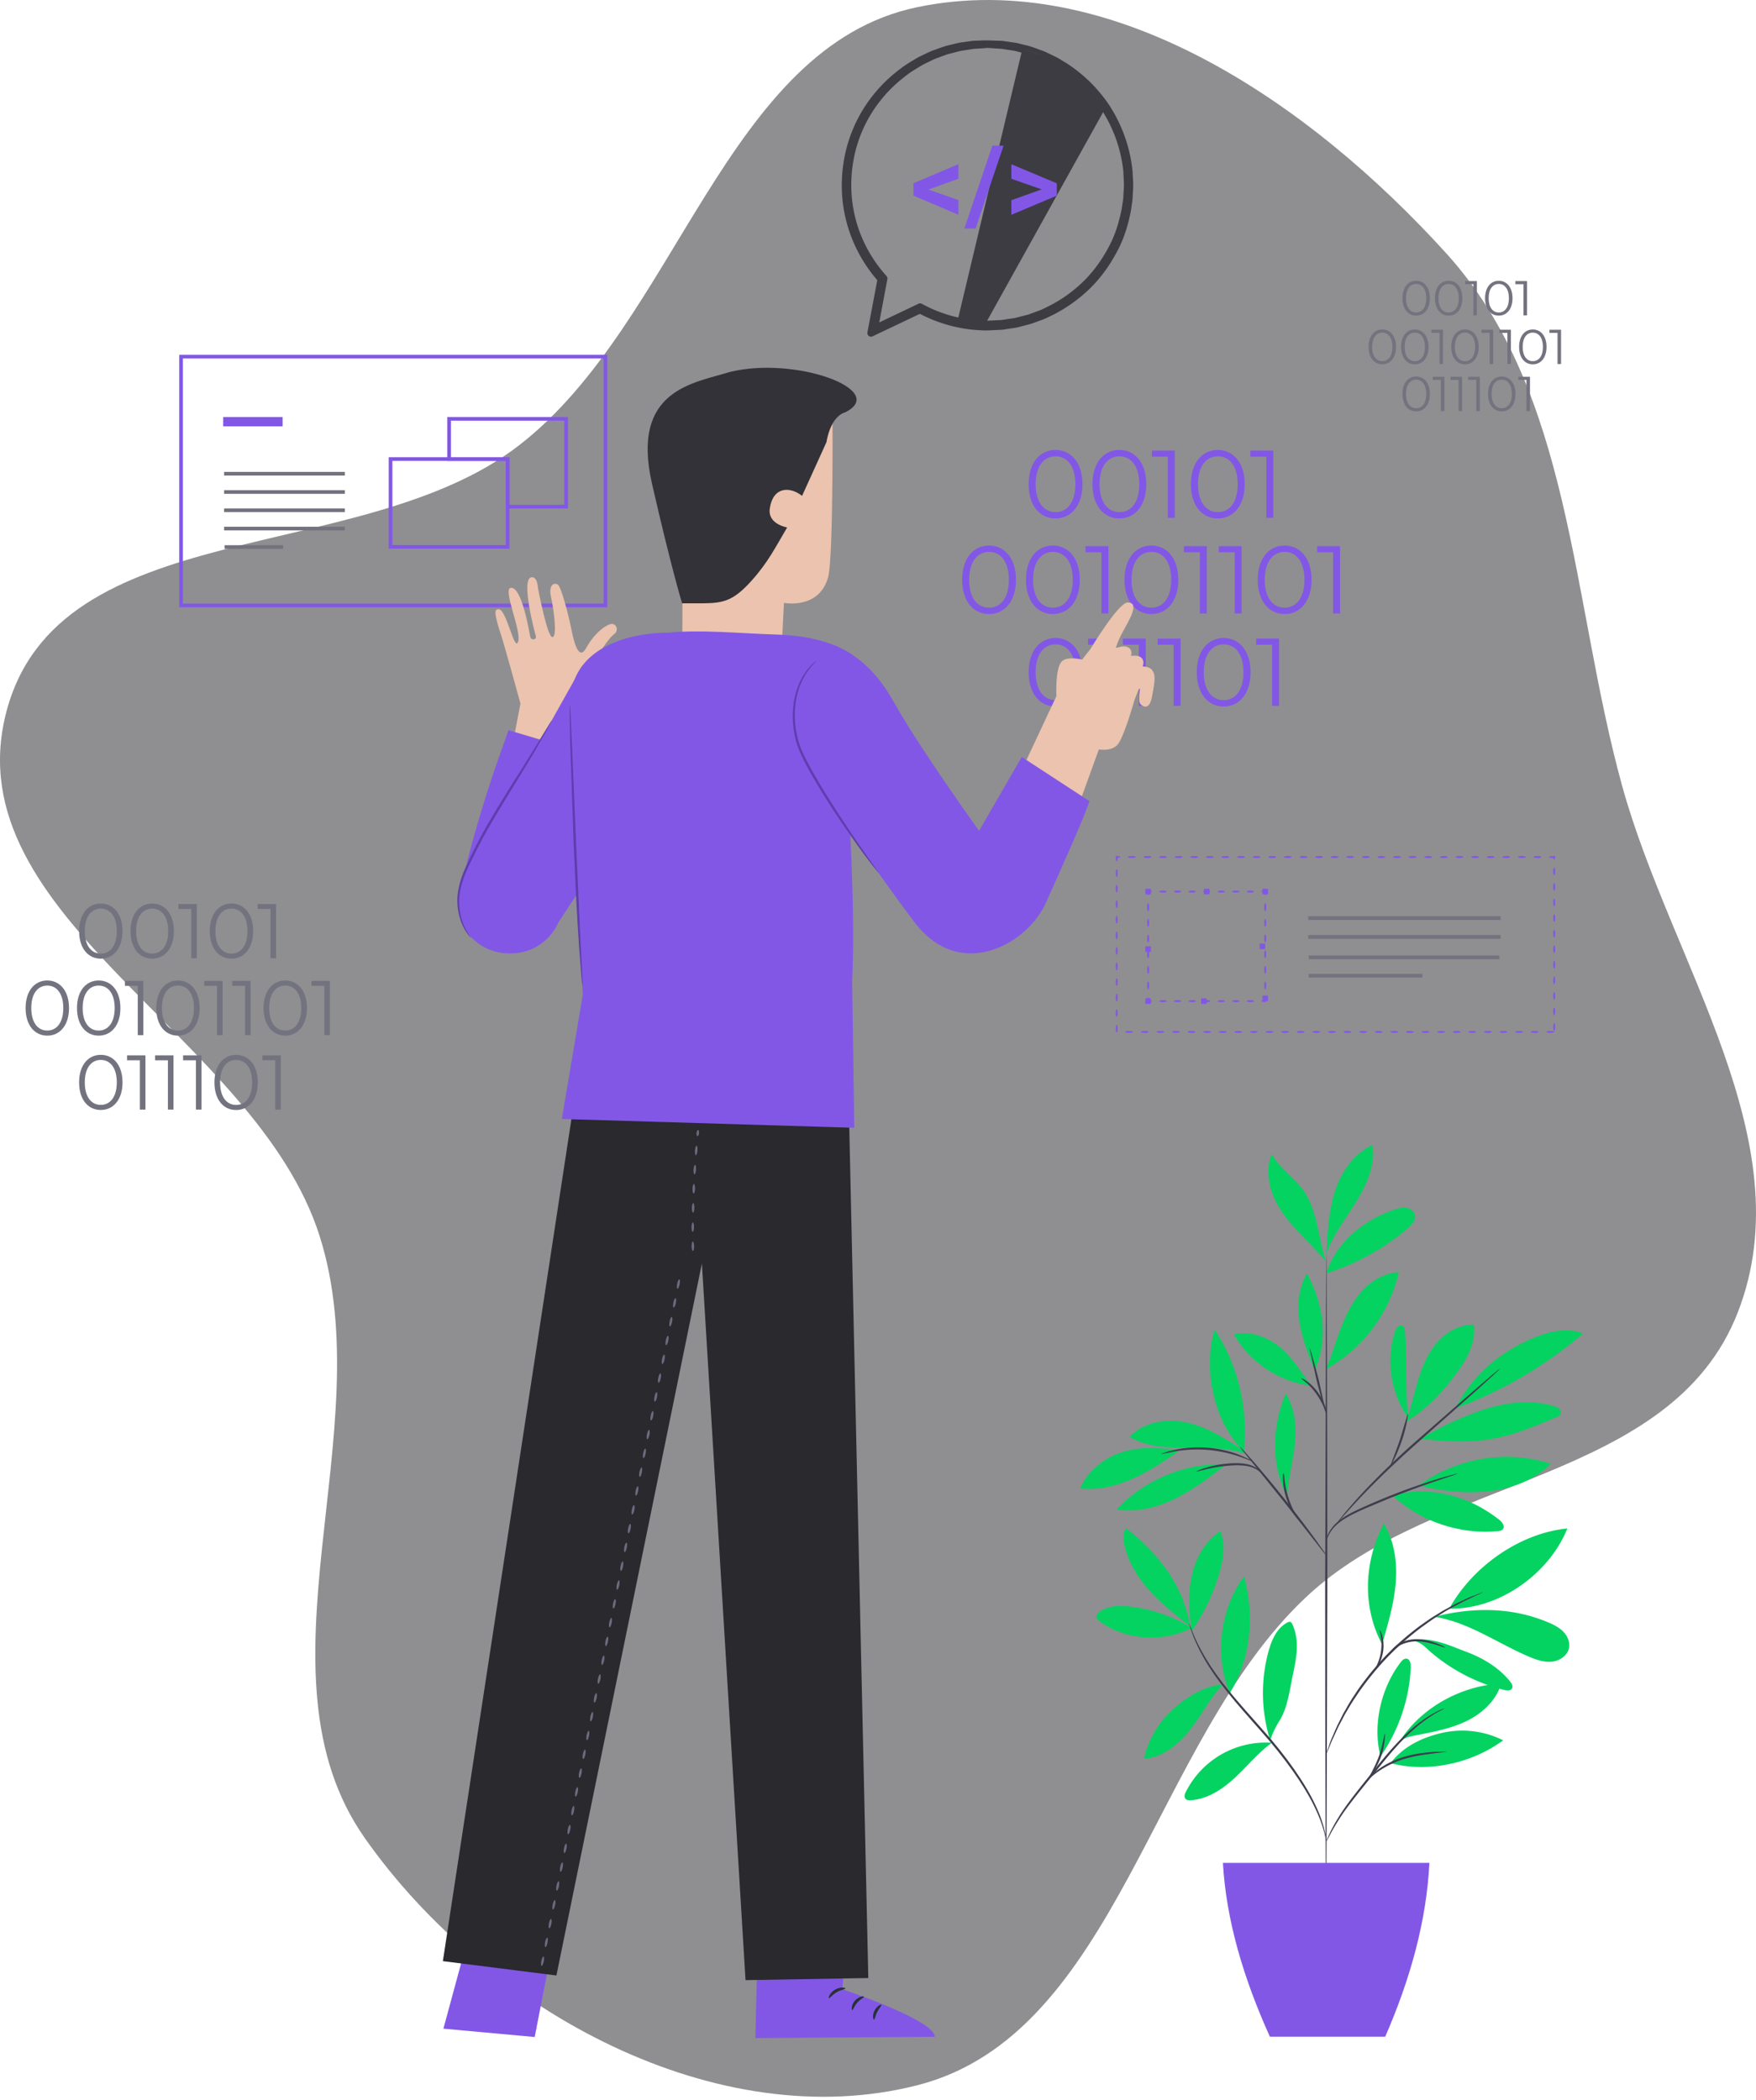 <svg xmlns="http://www.w3.org/2000/svg" xmlns:xlink="http://www.w3.org/1999/xlink" width="480" height="574" fill="none" xmlns:v="https://vecta.io/nano"><path opacity=".5" fill-rule="evenodd" d="M250.828 1.94c52.963-10.933 107.188 26.085 144.618 67.44 34.294 37.89 34.03 94.786 47.915 145.278 13.346 48.537 49.848 97.398 31.66 144.12-18.172 46.68-82.545 44.41-118.09 77.904-42.003 39.577-51.562 119.374-106.102 133.343-54.426 13.94-117.498-19.793-151.065-67.475-31.82-45.2 4.64-111.285-12.43-164.764C69.84 282.98-12.503 250.95 1.62 195.057c13.872-54.9 97.13-39.885 140.3-73.347C185.187 88.19 198.3 12.783 250.828 1.94z" fill="#202024"/><g fill="#737380"><path d="M383.35 81.525c0-2.985 1.57-4.768 3.75-4.768s3.757 1.783 3.757 4.768-1.588 4.768-3.757 4.768c-2.178 0-3.75-1.783-3.75-4.768zm6.517 0c0-2.504-1.13-3.9-2.768-3.9s-2.768 1.377-2.768 3.9c0 2.504 1.13 3.9 2.768 3.9s2.768-1.385 2.768-3.9zm2.368 0c0-2.985 1.57-4.768 3.748-4.768s3.757 1.783 3.757 4.768-1.587 4.768-3.757 4.768c-2.177 0-3.748-1.783-3.748-4.768zm6.516 0c0-2.504-1.13-3.9-2.768-3.9s-2.767 1.377-2.767 3.9c0 2.504 1.13 3.9 2.767 3.9s2.768-1.385 2.768-3.9zm4.954-4.693v9.387h-.964v-8.524h-2.22v-.854h3.183v-.008zm2.235 4.693c0-2.985 1.57-4.768 3.75-4.768s3.756 1.783 3.756 4.768-1.587 4.768-3.756 4.768c-2.178 0-3.75-1.783-3.75-4.768zm6.516 0c0-2.504-1.13-3.9-2.767-3.9s-2.768 1.377-2.768 3.9c0 2.504 1.13 3.9 2.768 3.9s2.767-1.385 2.767-3.9zm4.954-4.693v9.387h-.964v-8.524h-2.22v-.854h3.183v-.008zm-43.312 18.002c0-2.985 1.57-4.768 3.75-4.768s3.757 1.783 3.757 4.768-1.588 4.768-3.757 4.768c-2.178 0-3.75-1.783-3.75-4.768zm6.517 0c0-2.504-1.13-3.9-2.768-3.9s-2.768 1.376-2.768 3.9c0 2.504 1.13 3.9 2.768 3.9 1.637-.008 2.768-1.385 2.768-3.9zm2.37 0c0-2.985 1.57-4.768 3.748-4.768s3.757 1.783 3.757 4.768-1.587 4.768-3.757 4.768c-2.177 0-3.748-1.783-3.748-4.768zm6.516 0c0-2.504-1.13-3.9-2.768-3.9s-2.768 1.376-2.768 3.9c0 2.504 1.13 3.9 2.768 3.9s2.768-1.385 2.768-3.9zm4.954-4.694v9.38h-.964v-8.524h-2.22v-.854h3.184zm2.246 4.694c0-2.985 1.57-4.768 3.748-4.768s3.757 1.783 3.757 4.768-1.587 4.768-3.757 4.768c-2.177 0-3.748-1.783-3.748-4.768zm6.516 0c0-2.504-1.13-3.9-2.768-3.9s-2.768 1.376-2.768 3.9c0 2.504 1.13 3.9 2.768 3.9 1.638-.008 2.768-1.385 2.768-3.9zm4.944-4.694v9.38h-.964v-8.524h-2.22v-.854h3.183zm4.846 0v9.38h-.964v-8.524h-2.22v-.854h3.183zm2.236 4.694c0-2.985 1.57-4.768 3.748-4.768s3.757 1.783 3.757 4.768-1.587 4.768-3.757 4.768c-2.177 0-3.748-1.783-3.748-4.768zm6.516 0c0-2.504-1.13-3.9-2.768-3.9s-2.767 1.376-2.767 3.9c0 2.504 1.13 3.9 2.767 3.9 1.638-.008 2.768-1.385 2.768-3.9zm4.954-4.694v9.38h-.964v-8.524h-2.22v-.854h3.183zm-43.362 17.555c0-2.985 1.57-4.768 3.75-4.768s3.757 1.783 3.757 4.768-1.588 4.768-3.757 4.768c-2.178.01-3.75-1.774-3.75-4.768zm6.517 0c0-2.504-1.13-3.9-2.768-3.9s-2.768 1.377-2.768 3.9c0 2.505 1.13 3.9 2.768 3.9s2.768-1.384 2.768-3.9zM394.82 103v9.38h-.964v-8.524h-2.22V103h3.184zm4.845 0v9.38h-.964v-8.524h-2.22V103h3.183zm4.845 0v9.38h-.964v-8.524h-2.22V103h3.183zm2.237 4.695c0-2.985 1.57-4.768 3.75-4.768s3.757 1.783 3.757 4.768-1.588 4.768-3.757 4.768c-2.17.01-3.75-1.774-3.75-4.768zm6.517 0c0-2.504-1.13-3.9-2.768-3.9s-2.768 1.377-2.768 3.9c0 2.505 1.13 3.9 2.768 3.9 1.646 0 2.768-1.384 2.768-3.9zm4.953-4.695v9.38h-.964v-8.524h-2.22V103h3.183z"/><use xlink:href="#B"/><path d="M35.672 254.538c0-4.72 2.484-7.538 5.926-7.538s5.94 2.82 5.94 7.538-2.5 7.538-5.94 7.538-5.926-2.82-5.926-7.538zm10.302 0c0-3.96-1.787-6.148-4.376-6.148s-4.376 2.176-4.376 6.148c0 3.96 1.787 6.148 4.376 6.148s4.376-2.2 4.376-6.148zm7.832-7.42v14.84H52.28v-13.476h-3.508v-1.35h5.033v-.013z"/><use xlink:href="#B" x="35.715"/><path d="M75.474 247.118v14.84H73.95v-13.476H70.44v-1.35h5.033v-.013z"/><use xlink:href="#C"/><path d="M21.047 275.578c0-4.72 2.483-7.538 5.926-7.538s5.94 2.82 5.94 7.538-2.5 7.538-5.94 7.538-5.926-2.818-5.926-7.538zm10.302 0c0-3.96-1.787-6.148-4.376-6.148s-4.376 2.176-4.376 6.148c0 3.96 1.787 6.148 4.376 6.148s4.376-2.2 4.376-6.148zm7.83-7.418v14.826h-1.524V269.5h-3.508v-1.35h5.033z"/><use xlink:href="#C" x="35.715"/><path d="M60.85 268.16v14.826h-1.524V269.5h-3.508v-1.35h5.033zm7.65 0v14.826h-1.524V269.5h-3.508v-1.35H68.5z"/><use xlink:href="#C" x="65.044"/><path d="M90.178 268.16v14.826h-1.524V269.5h-3.508v-1.35h5.033zM21.625 295.9c0-4.72 2.483-7.538 5.926-7.538s5.94 2.82 5.94 7.538-2.5 7.538-5.94 7.538c-3.443.013-5.926-2.806-5.926-7.538zm10.302 0c0-3.96-1.787-6.148-4.376-6.148s-4.376 2.176-4.376 6.148c0 3.96 1.787 6.148 4.376 6.148s4.376-2.2 4.376-6.148z"/><use xlink:href="#D"/><path d="M47.42 288.504v14.827h-1.524v-13.476h-3.51v-1.35h5.033z"/><use xlink:href="#D" x="15.32"/><path d="M58.615 295.91c0-4.72 2.483-7.538 5.926-7.538s5.94 2.82 5.94 7.538-2.5 7.538-5.94 7.538c-3.43.013-5.926-2.806-5.926-7.538zm10.302 0c0-3.96-1.787-6.148-4.376-6.148s-4.376 2.176-4.376 6.148c0 3.96 1.787 6.148 4.376 6.148 2.602 0 4.376-2.19 4.376-6.148z"/><use xlink:href="#D" x="36.99"/></g><g fill="#04d361"><path d="M325.712 445.034c-5.15-3.224-11.046-5.25-17.105-5.868-2.8-.3-5.845-.202-8.092 1.486-.48.352-.934.894-.833 1.473.076.428.442.743.795 1.008 6.97 5.3 17.484 5.957 25.235 1.9zm-.442-.49c-3.875-3-7.763-6.045-11.046-9.697s-5.945-7.972-6.93-12.783c-.303-1.46-.4-3.123.543-4.27 8.824 6.864 15.742 15.742 17.433 26.75zm.353.417c-.67-4.8-.896-9.748.202-14.47 1.1-4.723 3.687-9.244 7.726-11.94 1.528 3.55.87 7.63-.202 11.347-1.654 5.73-4.254 11.183-7.662 16.095m8.57 14.408c-5.24.63-9.8 3.388-13.7 6.927-3.914 3.54-6.7 8.3-7.84 13.437 5.138-.314 9.493-3.93 12.662-7.984s5.352-8.5 8.824-12.292m1.932 2.38c-4.216-10.365-2.688-22.87 3.9-31.926 2.992 10.592 1.894 22.556-3.9 31.926zm11.412 13.538a24.56 24.56 0 0 0-13.722 3.21 24.55 24.55 0 0 0-9.669 10.227c-.3.58-.543 1.3-.152 1.826.34.453.985.5 1.553.453 4.607-.302 8.697-3.06 12.068-6.2s6.312-6.788 10.036-9.508m-.48-.73a43.37 43.37 0 0 1-.429-24.268c.858-3.123 2.297-6.4 5.188-7.884.253-.126.53-.24.795-.138.24.088.392.34.505.58 1.035 2.154 1.326 4.584 1.225 6.964s-.606 4.723-1.098 7.053c-.9 4.307-1.402 8.942-3.762 12.657-.568.88-1.06 1.84-1.503 2.783-.454.945-.454 1.272-.858 2.028m30.12 4.7c-2.234-8.488.14-18.778 5.504-25.73.4-.516.92-1.057 1.565-1.007.985.088 1.237 1.398 1.2 2.393-.392 8.677-3.295 17.216-8.27 24.344zm2.725 1.84c10.34 2.683 22.193.076 30.8-6.246a24.93 24.93 0 0 0-16.663-2.041c-5.58 1.272-10.667 3.766-14.126 8.287zm2.3-5.632c5.795-9.42 16.9-15.566 27.95-16.12-1.275 4.483-4.974 7.972-9.14 10.075s-8.823 3.023-13.418 3.917c-1.793.34-4.242.73-5.4 2.128zm-4.444-27.428c1.565-5.353 3.143-10.768 3.572-16.322.43-5.566-.366-11.372-3.257-16.145-5.403 10.44-5.958 22.63-.48 33.033m18.37-9.748c6.325-11.46 19.226-20.63 32.28-21.914-5.037 12.52-18.772 22.2-32.28 21.914z"/><path d="M392.163 442.012c9.43 1.436 17.47 7.443 26.282 11.082 1.88.78 3.913 1.398 5.946 1.134 2.02-.265 4.014-1.625 4.468-3.602.38-1.65-.378-3.4-1.565-4.6s-2.752-1.965-4.317-2.607c-9.594-3.993-19.895-4.08-30.006-1.663m-6.274 6.864c2.133.605 2.865 1.713 4.557 3.15a49.12 49.12 0 0 0 19.932 10.213c.758.2 1.755.265 2.134-.428.328-.605-.1-1.322-.518-1.864-3.067-3.828-7.435-6.435-12.03-8.148s-8.584-3.766-14.075-3.325m-6.147-39.458c7.662 7.14 18.468 10.806 28.908 9.8.48-.05.997-.126 1.312-.466.733-.793-.15-2.015-.997-2.67-8.495-6.612-18.796-9.357-29.223-6.675zm7.295-2.656c10.137-7.58 24.035-9.874 36.078-5.944-4.544 4.47-10.843 6.876-17.193 7.53s-12.7-.05-18.885-1.587zm-2.903-18.324c-.833-8.463-.3-15.15-.884-23.65-.05-.68-.2-1.5-.833-1.738-.884-.34-1.628.743-1.92 1.65-2.524 7.834-1.148 16.826 3.623 23.55"/><path d="M384.336 388.715c5.756-3.552 10.06-8.186 14.05-13.627 2.777-3.8 5.112-8.325 4.48-12.984-3.9-.076-7.6 2.065-10.137 5.025s-4.04 6.65-5.163 10.377c-1.123 3.715-1.92 7.544-3.23 11.2zm13.8-3.83a113.41 113.41 0 0 0 34.59-20.35c-4.128-1.663-8.862-.668-13 .994-9.443 3.804-17.143 10.214-21.776 19.257m-9.75 8.55c6.388.692 12.876 1.146 19.2.088 6.223-1.033 12.106-3.5 17.925-5.945.48-.2 1-.44 1.212-.92.227-.516-.012-1.146-.442-1.536-.416-.378-.984-.567-1.527-.718-6.325-1.763-13.154-.945-19.377 1.158-6.198 2.104-11.298 4.597-16.992 7.872zm-36.455 15.703c-4.356-8.778-4.078-19.004-.316-28.046 2.65 4.03 2.967 9.155 2.487 13.94s-1.944 9.723-2.045 14.546m-17.52-9.192c-10.88-.2-21.75 4.42-29.135 12.38 5.428.856 11.02-.54 15.956-2.947s9.33-5.78 13.67-9.13m-12.194-4.206c-5.315-.43-10.44-1.084-15.552.478s-9.77 5.113-11.854 10.025c4.974.554 10.023-.68 14.58-2.746s8.698-4.924 12.826-7.757zm17.32.175c-4.785-3.124-9.708-6.3-15.275-7.607s-12.03-.34-15.918 3.854c4.506 2.644 9.985 2.96 15.2 2.947 5.226 0 11.64-.063 16.575 1.675"/><path d="M340.002 396.813c-8.18-8.023-11.286-22.418-8-33.374 6.438 9.747 9.316 21.775 8 33.374zm22.498-22.707c1.54-3.577 2.625-7.343 4.014-10.982s3.105-7.23 5.718-10.126 6.236-5.05 10.137-5.24c-2.436 11.033-9.783 20.88-19.667 26.397m-4.27 4.673c-2.55-3.5-5.503-8.26-8.962-10.88s-7.978-4.206-12.195-3.2c4.292 7.67 12.4 13.073 21.157 14.08zm.82-4.433c-1.68-4.244-3.358-8.526-4.04-13.047-.682-4.5-.265-9.332 2.045-13.26 4.494 8.475 5.933 17.568 2.222 26.396"/><path d="M362.547 348.087c2.55-8.4 10.25-14.584 18.57-17.418 1.047-.352 2.158-.655 3.257-.5s2.17.92 2.398 2.002c.303 1.424-.884 2.708-1.994 3.653-6.476 5.528-14.088 9.735-22.23 12.254zm.09-6.864c.328-5.415.656-10.906 2.424-16.032s5.163-9.937 10.1-12.2c.846 5.466-1.578 10.906-4.494 15.616s-6.438 9.144-8.18 14.395m.004 1.938c-2.108-6.12-2.323-13.9-5.997-19.23-2.562-3.728-6.677-6.272-8.887-10.214-1.464 3.7-1.022 7.934.518 11.6s4.077 6.814 6.8 9.7 5.05 5.063 7.575 8.136z"/></g><g fill="#3d3d4d"><path d="M362.547 525.182c-.164 0-.303-40.83-.315-91.18l.277-91.18c.165 0 .303 40.816.316 91.18l-.278 91.18z"/><path d="M398.3 402.883c.013.038-.543.24-1.54.58l-4.23 1.423a242.71 242.71 0 0 0-13.797 5.151c-5.277 2.254-10.238 4.093-13.078 6.536-1.414 1.21-2.222 2.52-2.626 3.464-.404.957-.48 1.55-.53 1.536-.026 0-.013-.15.012-.428.05-.277.114-.68.303-1.184.34-1.007 1.136-2.405 2.563-3.7 1.426-1.297 3.408-2.456 5.668-3.514 2.272-1.058 4.784-2.153 7.448-3.25 5.34-2.18 10.275-3.88 13.898-5 1.805-.566 3.282-.97 4.292-1.246 1.035-.3 1.604-.416 1.616-.378z"/><path d="M410.025 374.156c.012.013-.14.176-.43.454l-1.313 1.234-4.898 4.445-16.322 14.496c-6.375 5.655-11.88 11.057-15.692 15.125a207.79 207.79 0 0 0-4.443 4.887l-1.187 1.347c-.277.302-.43.466-.442.454s.1-.19.354-.53c.252-.328.606-.82 1.098-1.423.972-1.222 2.437-2.947 4.305-5.025 3.75-4.156 9.215-9.622 15.603-15.29l16.436-14.37 5.024-4.307 1.388-1.146c.34-.24.505-.365.518-.353z"/><path d="M380.195 400.54c-.164-.075 1.162-3.136 2.487-7.015l2.134-7.115c.15.012-.228 3.388-1.578 7.304a48.74 48.74 0 0 1-1.982 4.912c-.58 1.2-.985 1.94-1.06 1.914zm-17.6 24.7c-.037.025-.378-.378-.984-1.134l-2.512-3.2-8.307-10.592-11.033-13.652-.883-1.2c.025-.025.404.353 1.06 1.058l2.714 3.048a336.6 336.6 0 0 1 8.609 10.377c3.283 4.12 6.148 7.922 8.18 10.718l2.36 3.325c.543.793.833 1.246.795 1.272z"/><path d="M354.746 415.2c-.1.1-2.184-2.368-3.282-6.134-.808-2.657-.846-5.075-.745-6.183l.265.025c-.113.478-.202.718-.252.718-.05-.013-.05-.265-.013-.756l.265.025c.1 1.096.265 3.438 1.048 6.02 1.048 3.627 2.866 6.184 2.714 6.285zm-10.124-12.695c-.076.088-.745-.768-2.298-1.335-1.527-.592-3.837-.718-6.362-.504a38.98 38.98 0 0 0-6.413 1.033l-2.638.63c-.025-.076.9-.53 2.525-1.033 1.603-.504 3.9-1.033 6.476-1.222 2.562-.226 4.986-.025 6.564.706 1.616.717 2.196 1.7 2.146 1.725zm-2.398-3.085c-.05.1-1.338-.53-3.5-1.272a36.8 36.8 0 0 0-8.761-1.801 36.39 36.39 0 0 0-8.937.454l-3.66.73c-.012-.038.316-.176.934-.4.606-.227 1.515-.5 2.65-.743 2.272-.517 5.504-.894 9.064-.63 3.56.277 6.703 1.146 8.862 2.003l2.512 1.133c.555.3.858.48.846.516zm20.276-13.023c-.164.038-1.3-3.942-2.563-8.878l-1.994-9.03c.164-.038 1.3 3.93 2.562 8.878l1.995 9.03z"/><path d="M362.674 386.397c-.177.063-.9-2.594-2.84-5.314-1.88-2.77-4.267-4.17-4.18-4.307.025-.063.694.176 1.616.83.92.642 2.07 1.725 3.055 3.136 1.982 2.833 2.487 5.654 2.348 5.654zm-.127 117c-.063.013-.2-.982-.643-2.72s-1.313-4.194-2.74-7.065c-2.827-5.768-7.978-13.072-14.504-20.4-3.245-3.7-6.388-7.178-9.05-10.515-2.677-3.325-4.873-6.5-6.476-9.307s-2.65-5.214-3.27-6.914c-.303-.857-.517-1.512-.644-1.978-.126-.453-.2-.705-.164-.705.05-.012.354.932 1.023 2.594s1.767 4.03 3.408 6.776c1.64 2.758 3.85 5.88 6.54 9.18 2.676 3.3 5.82 6.763 9.077 10.465 6.55 7.343 11.7 14.735 14.44 20.604 1.4 2.922 2.196 5.428 2.575 7.2.2.882.316 1.574.366 2.053.063.5.1.73.063.73z"/><path d="M394.864 466.998c.025.038-.593.353-1.692.945a37.1 37.1 0 0 0-4.393 2.897c-1.767 1.347-3.736 3.123-5.77 5.25-2.02 2.13-4.115 4.6-6.236 7.267-4.254 5.327-8.243 10.037-10.616 13.803-1.212 1.864-2.096 3.438-2.664 4.546-.58 1.096-.883 1.726-.934 1.7-.013-.012.038-.176.152-.478.126-.302.302-.756.568-1.322.517-1.147 1.35-2.76 2.524-4.66 2.3-3.854 6.262-8.627 10.516-13.954 2.133-2.658 4.24-5.14 6.312-7.28 2.07-2.128 4.1-3.89 5.907-5.2 1.818-1.322 3.41-2.216 4.532-2.77.556-.277 1.023-.453 1.326-.58.3-.126.454-.176.467-.164z"/><path d="M395.495 478.81c.013.09-1.363.252-3.585.517-2.21.29-5.277.655-8.496 1.662-3.206 1.045-5.87 2.632-7.6 3.98-1.755 1.347-2.575 2.468-2.664 2.405-.025-.025.14-.327.53-.818.378-.504 1.01-1.172 1.868-1.902 1.704-1.474 4.393-3.15 7.688-4.22 3.294-1.045 6.4-1.348 8.634-1.524l3.623-.1z"/><path d="M374.212 486.078c-.2-.1 1.426-2.57 2.676-5.87 1.174-3.337 1.452-6.26 1.654-6.233.075.012.075.743-.063 1.914s-.417 2.796-1.048 4.508-1.452 3.15-2.07 4.144c-.632 1.007-1.086 1.587-1.15 1.536zm31.118-50.79c.013.025-.2.126-.568.302l-1.68.768-2.638 1.247-3.42 1.788-1.957 1.1-2.058 1.297c-1.44.87-2.878 1.94-4.418 3.035-3.017 2.28-6.186 4.974-9.228 8.098-3.017 3.148-5.617 6.397-7.8 9.483-1.048 1.574-2.07 3.048-2.9 4.5-.417.73-.858 1.4-1.224 2.103l-1.048 2c-.695 1.246-1.187 2.443-1.68 3.476-.492 1.02-.87 1.926-1.162 2.67l-.706 1.7c-.165.4-.266.592-.3.58s.038-.214.177-.617l.606-1.75a25.71 25.71 0 0 1 1.073-2.72c.454-1.045.934-2.254 1.603-3.526l1-2.015c.353-.693.795-1.398 1.2-2.13.808-1.486 1.83-2.984 2.866-4.57 2.17-3.124 4.784-6.4 7.826-9.584 3.068-3.136 6.274-5.856 9.33-8.123 1.566-1.096 3.017-2.154 4.482-3 .72-.44 1.4-.894 2.095-1.272l1.982-1.083c1.25-.718 2.45-1.234 3.484-1.726 1.023-.503 1.944-.87 2.7-1.158l1.73-.668c.404-.15.606-.226.62-.2z"/><path d="M379.753 452.377c-.05-.013.228-.995 1.402-2.1 1.148-1.083 3.23-2.1 5.668-2.166 2.423-.063 4.53.617 5.958 1.16 1.44.566 2.285 1.02 2.26 1.095-.038.088-.935-.24-2.386-.692-1.452-.44-3.5-1.033-5.807-.97-2.285.076-4.267.944-5.416 1.9-1.174.945-1.6 1.84-1.68 1.776zm-3.823 3.943c-.164-.1 1.275-2.204 1.603-5.227.38-3.022-.543-5.403-.366-5.453.063-.025.4.53.67 1.524.277.982.467 2.43.277 4.005s-.694 2.934-1.2 3.828c-.48.894-.92 1.36-.984 1.323z"/></g><g fill="#8257e6"><path d="M334.283 509.263c.884 15.604 5.593 31.473 12.84 47.517h31.52c6.917-15.88 11.298-31.724 12.08-47.517h-56.44zm-53.11-376.893c0-5.874 3.1-9.37 7.347-9.37s7.372 3.495 7.372 9.37-3.114 9.37-7.372 9.37-7.347-3.495-7.347-9.37zm12.773 0c0-4.927-2.214-7.62-5.426-7.62s-5.425 2.718-5.425 7.62S285.3 140 288.52 140c3.212.025 5.426-2.694 5.426-7.62zm4.67 0c0-5.874 3.1-9.37 7.347-9.37s7.372 3.495 7.372 9.37-3.114 9.37-7.372 9.37-7.347-3.495-7.347-9.37zm12.797 0c0-4.927-2.214-7.62-5.425-7.62s-5.426 2.718-5.426 7.62S302.778 140 306 140c3.2.025 5.425-2.694 5.425-7.62zm9.707-9.2v18.4h-1.897v-16.724h-4.355v-1.675h6.252zm4.404 9.2c0-5.874 3.1-9.37 7.347-9.37s7.372 3.495 7.372 9.37-3.114 9.37-7.372 9.37-7.347-3.495-7.347-9.37zm12.797 0c0-4.927-2.214-7.62-5.426-7.62s-5.425 2.718-5.425 7.62 2.214 7.62 5.425 7.62c3.212.025 5.426-2.694 5.426-7.62zm9.73-9.2v18.4h-1.897v-16.724h-4.355v-1.675h6.252zM263 158.5c0-5.874 3.1-9.37 7.347-9.37s7.372 3.495 7.372 9.37-3.114 9.37-7.372 9.37-7.347-3.5-7.347-9.37zm12.773 0c0-4.927-2.214-7.622-5.426-7.622s-5.425 2.72-5.425 7.622c0 4.927 2.214 7.62 5.425 7.62s5.426-2.718 5.426-7.62zm4.67 0c0-5.874 3.1-9.37 7.347-9.37s7.372 3.495 7.372 9.37-3.114 9.37-7.372 9.37-7.347-3.52-7.347-9.37zm12.797 0c0-4.927-2.214-7.622-5.426-7.622s-5.425 2.72-5.425 7.622c0 4.927 2.214 7.62 5.425 7.62s5.426-2.718 5.426-7.62z"/><use xlink:href="#E"/><path d="M307.376 158.5c0-5.874 3.1-9.37 7.348-9.37s7.37 3.495 7.37 9.37-3.114 9.37-7.37 9.37-7.348-3.52-7.348-9.37zm12.773 0c0-4.927-2.214-7.622-5.425-7.622s-5.426 2.72-5.426 7.622c0 4.927 2.214 7.62 5.426 7.62s5.425-2.718 5.425-7.62z"/><use xlink:href="#E" x="26.907"/><use xlink:href="#F"/><path d="M343.797 158.5c0-5.874 3.1-9.37 7.347-9.37s7.372 3.495 7.372 9.37-3.114 9.37-7.372 9.37-7.347-3.52-7.347-9.37zm12.773 0c0-4.927-2.214-7.622-5.426-7.622s-5.425 2.72-5.425 7.622c0 4.927 2.214 7.62 5.425 7.62s5.426-2.718 5.426-7.62z"/><use xlink:href="#F" x="26.907"/><path d="M281.174 183.777c0-5.874 3.09-9.37 7.347-9.37s7.372 3.495 7.372 9.37-3.114 9.37-7.372 9.37-7.347-3.52-7.347-9.37zm12.773 0c0-4.927-2.214-7.62-5.426-7.62s-5.425 2.718-5.425 7.62 2.214 7.62 5.425 7.62 5.426-2.718 5.426-7.62z"/><use xlink:href="#F" x="-35.715" y="25.268"/><use xlink:href="#E" x="10.217" y="25.268"/><use xlink:href="#F" x="-16.69" y="25.268"/><path d="M327.132 183.777c0-5.874 3.09-9.37 7.347-9.37s7.372 3.495 7.372 9.37-3.114 9.37-7.372 9.37-7.347-3.52-7.347-9.37zm12.772 0c0-4.927-2.214-7.62-5.425-7.62s-5.425 2.718-5.425 7.62 2.213 7.62 5.425 7.62 5.425-2.718 5.425-7.62z"/><use xlink:href="#E" x="46.663" y="25.268"/></g><path d="M272.544 12.755l-1.934-.13.003-.064 1.93.195zm0 0l.613.044.072.004.724.055 1.697.274 1.966.31 1.606.426.59.157.024.006c1.145.246 2.323.7 3.63 1.2l1.4.527.804.388 1.954.95c.458.232.908.503 1.377.795l.298.186 1.152.702a38.47 38.47 0 0 1 10.936 10.732c3.135 4.758 5.52 10.717 6.184 17.4.014.57.045 1.12.077 1.666.066 1.152.13 2.27.017 3.433h0l-.001.01a33.22 33.22 0 0 0-.059 1.067c-.024.523-.046 1.026-.11 1.552l-.05.338-.354 2.3c-.717 3.512-1.743 7.073-3.535 10.378l-.003.006c-1.753 3.343-3.997 6.538-6.77 9.344-2.8 2.78-6.08 5.2-9.732 7.06-.356.163-.69.328-1.018.5-.59.292-1.157.57-1.777.802l-2.95 1.08c-.576.162-1.135.302-1.702.444l-1.373.352c-.476.14-.973.225-1.496.3l-.412.057c-.388.053-.792.107-1.186.18-.188.028-.362.057-.53.085-.353.06-.673.115-1.017.13l-1.615.08-.564.028c-.902.047-1.77.092-2.647.05h-.006c-2.158-.078-4.323-.31-6.445-.763l-.004-.001c-3.668-.75-7.196-2.07-10.413-3.817l-.173-.087a.5.5 0 0 0-.446 0l-.15.075-11.46 5.456 2.405-12.814a.5.5 0 0 0-.12-.415l-.105-.118h-.001c-4.216-4.698-7.095-10.262-8.507-15.9l-.001-.003c-1.45-5.636-1.427-11.33-.453-16.483a36.99 36.99 0 0 1 5.561-13.593l.001-.001c2.554-3.84 5.602-6.87 8.666-9.214l.012-.01c1.202-.98 2.476-1.754 3.72-2.5l.844-.515c.504-.286 1.003-.525 1.5-.768l.73-.356c.743-.37 1.418-.706 2.11-.928a.28.28 0 0 0 .023-.008l.608-.23c1.208-.458 2.3-.872 3.356-1.1a.33.33 0 0 0 .02-.005l.69-.182c.997-.265 1.877-.5 2.708-.59l1.222-.196c.568-.095 1.082-.18 1.566-.235l2.053-.13h.002l.546-.04.732-.054.33-.032.074-.01 2.58.187zm-3.87 77.058c.946.045 1.893-.004 2.812-.052l.544-.027 1.642-.08c.306-.014.6-.058.876-.103l.206-.034c.203-.034.392-.066.584-.09.01-.001.02-.003.03-.004.368-.067.733-.116 1.11-.167l.495-.068c.544-.078 1.106-.173 1.66-.34l.952-.247 2.186-.58a.4.4 0 0 0 .037-.012l.003-.001 3.027-1.103c.696-.265 1.377-.6 2.032-.92l.89-.43a40.97 40.97 0 0 0 10.168-7.387l.003-.003c2.904-2.937 5.218-6.28 7.037-9.752 1.885-3.482 2.948-7.22 3.663-10.835.002-.008.003-.017.004-.025l.4-2.72c.063-.607.1-1.232.117-1.838l.042-.862c.12-1.273.04-2.56-.037-3.78l-.08-1.53c0-.012-.001-.023-.002-.035-.706-6.97-3.22-13.17-6.508-18.095l-.003-.005a40.02 40.02 0 0 0-11.431-11.072c-.006-.004-.012-.008-.02-.012-.325-.188-.657-.392-.99-.597-.64-.394-1.295-.795-1.945-1.11h0l-.005-.002-2.8-1.336c-.015-.007-.03-.014-.046-.02L284 14.052c-1.348-.505-2.65-.992-3.906-1.248l-.868-.22-1.372-.343c-.015-.004-.03-.006-.044-.01l-3.73-.537c-.012-.002-.025-.003-.037-.004-.28-.02-.54-.03-.782-.04l-.107-.004-.578-.024-1.96-.066c-.23-.007-.405-.007-.524-.005l-.113.002a1.73 1.73 0 0 0-.129-.01l-.108-.005-.193-.008a.47.47 0 0 0-.046 0l-1.252.04h0-.01l-2.07.078a.45.45 0 0 0-.032.002c-.546.053-1.152.14-1.8.236l-1.022.146c-.928.09-1.912.34-2.928.597l-.632.16c-1.13.23-2.28.65-3.47 1.082l-.67.243c-.77.248-1.52.603-2.266.968l-.76.362c-.512.24-1.05.494-1.57.774-.007.004-.014.008-.02.012l-.794.477c-1.278.764-2.65 1.585-3.957 2.622-3.19 2.4-6.37 5.533-9.043 9.502-2.677 3.96-4.807 8.754-5.86 14.132v.001c-1.037 5.36-1.078 11.28.427 17.18 1.434 5.762 4.322 11.457 8.564 16.303L239 83.547l-1.402 7.406a.5.5 0 0 0 .711.54l.587-.286 12.56-5.967c3.258 1.716 6.797 3.022 10.498 3.777 2.227.48 4.476.717 6.718.797zm0 0l.02-.5m-.02.5l.02-.5m.04-.67c.906.044 1.802-.003 2.705-.05l.554-.028 1.616-.08c.373-.018.74-.08 1.1-.143l.493-.08c.384-.072.772-.125 1.16-.177.672-.09 1.344-.182 1.994-.373l1.337-.343 1.75-.456 1.158-.423 1.81-.665c.642-.24 1.25-.54 1.858-.84l.98-.472a39.47 39.47 0 0 0 9.868-7.158c2.812-2.845 5.085-6.083 6.86-9.465 1.827-3.37 2.865-6.987 3.587-10.527l.356-2.317.052-.344c.064-.54.09-1.085.114-1.628l.057-1.02c.116-1.2.05-2.385-.018-3.557l-.074-1.62c-.28-2.82-.86-5.515-1.675-8.047a39.13 39.13 0 0 0-4.634-9.571l-33.02 59.384zm0 0c-2.182-.08-4.376-.315-6.53-.773l6.53.773zm11.325-75.6c1.225.264 2.505.757 3.83 1.267l1.335.506a.87.87 0 0 1 .048.02l.82.396 1.973.958c.5.253.983.545 1.456.84l.31.193 1.116.68c.013.007.017.01.022.013 3.918 2.54 7.948 6.148 11.234 11.016l.01.014c1.88 2.852 3.497 6.124 4.652 9.72.835 2.565 1.434 5.297 1.724 8.16.016.528.05 1.06.084 1.594.076 1.205.153 2.428.034 3.663l-.044.9c-.026.597-.052 1.195-.113 1.788l-.408 2.7c-.71 3.592-1.76 7.276-3.613 10.697-1.8 3.435-4.087 6.738-6.95 9.635a40.46 40.46 0 0 1-10.026 7.289c-.312.145-.62.296-.93.448-.643.316-1.288.632-1.962.89l-3.023 1.1-2.172.575-.968.25c-.672.204-1.37.297-2.073.392-.383.05-.766.103-1.146.172-.205.025-.4.06-.615.094-.335.056-.672.113-1.015.13l-1.642.08-.552.028c-.92.047-1.84.095-2.76.05m11.365-76.258l-18 75.472c2.194.472 4.415.708 6.635.787m11.365-76.258h0zm21.69 16.196l-11.115-10.775c3.857 2.47 7.84 5.998 11.115 10.775zm-11.133-10.786l-2.85-1.663c.606.295 1.176.646 1.78 1.02l1.07.645zm-2.86-1.667l-2.56-1.217 2.56 1.217zm-2.788-1.326l.002.001-.002-.001z" fill="#3c3c42" stroke="#3c3c42" stroke-linejoin="round"/><g stroke="#8257e6"><path d="M49.5 97.5h116v68h-116z"/><path d="M138.257 125.5h-15.5v-11h32v24h-16v-13h-.5z"/><path d="M106.757 125.5h32v24h-32z"/></g><path d="M77.257 114H61v2.543h16.257V114z" fill="#8257e6"/><path d="M61.257 134h33v1h-33zm0-5h33v1h-33zm0 10h33v1h-33zm0 5h33v1h-33zm.126 5.042h16.033v1.002H61.383z" fill="#737380"/><g fill="#8257e6"><use xlink:href="#G"/><use xlink:href="#H"/><use xlink:href="#G" x="-8.528"/><use xlink:href="#H" x="-8.528"/><path d="M405.66 282.098c0-.157.473-.275 1.064-.275s1.065.118 1.065.275-.473.275-1.065.275-1.064-.13-1.064-.275z"/><use xlink:href="#H" x="-17.055"/><use xlink:href="#I"/><use xlink:href="#H" x="-25.585"/><use xlink:href="#I" x="-8.518"/><use xlink:href="#H" x="-34.112"/><use xlink:href="#I" x="-17.056"/><path d="M375.804 282.098c0-.157.474-.275 1.065-.275s1.064.118 1.064.275-.473.275-1.064.275-1.065-.13-1.065-.275z"/><use xlink:href="#I" x="-25.584"/><use xlink:href="#G" x="-55.439"/><use xlink:href="#I" x="-34.112"/><use xlink:href="#H" x="-59.695"/><use xlink:href="#I" x="-42.64"/><use xlink:href="#G" x="-72.495"/><use xlink:href="#J"/><use xlink:href="#G" x="-81.023"/><use xlink:href="#J" x="-8.528"/><use xlink:href="#G" x="-89.551"/><use xlink:href="#H" x="-89.551"/><use xlink:href="#G" x="-98.079"/><use xlink:href="#H" x="-98.079"/><use xlink:href="#G" x="-106.607"/><path d="M311.838 282.098c0-.157.473-.275 1.064-.275s1.065.118 1.065.275-.474.275-1.065.275-1.064-.13-1.064-.275z"/><use xlink:href="#G" x="-115.135"/><path d="M305.254 280.158c.158 0 .276.472.276 1.062 0 .367-.052.68-.118.878l-.158-.157c.12.04.184.105.184.157s-.065.118-.184.157l-.092.027-.065-.184c-.08-.197-.118-.51-.118-.878 0-.6.118-1.062.275-1.062z"/><use xlink:href="#K"/><use xlink:href="#L"/><use xlink:href="#K" y="-8.507"/><use xlink:href="#L" y="-8.508"/><use xlink:href="#K" y="-17.015"/><use xlink:href="#L" y="-17.016"/><path d="M305.254 250.374c.158 0 .276.47.276 1.06s-.118 1.062-.276 1.062-.275-.472-.275-1.062.118-1.06.275-1.06z"/><use xlink:href="#L" y="-25.524"/><use xlink:href="#K" y="-34.03"/><path d="M305.254 239.742c.153 0 .276-.476.276-1.062s-.123-1.062-.276-1.062-.275.476-.275 1.062.123 1.062.275 1.062zm.934-5.454c0 .145-.408.263-.933.276l.276-.276v.13c0 .6-.118 1.062-.276 1.062s-.276-.472-.276-1.062V234l.276.013c.525.013.933.13.933.275z"/><use xlink:href="#M"/><path d="M314.716 234.288c0 .158-.474.276-1.065.276s-1.064-.118-1.064-.276.473-.275 1.064-.275c.578-.013 1.065.118 1.065.275zm4.257 0c0 .158-.473.276-1.064.276s-1.065-.118-1.065-.276.473-.275 1.065-.275 1.064.118 1.064.275z"/><use xlink:href="#N"/><use xlink:href="#M" x="17.055"/><use xlink:href="#O"/><use xlink:href="#M" x="25.585"/><use xlink:href="#N" x="17.056"/><use xlink:href="#M" x="34.112"/><path d="M348.828 234.288c0 .158-.473.276-1.065.276s-1.064-.118-1.064-.276.473-.275 1.064-.275c.58-.013 1.065.118 1.065.275z"/><use xlink:href="#M" x="42.64"/><use xlink:href="#N" x="34.112"/><use xlink:href="#P"/><use xlink:href="#Q"/><use xlink:href="#M" x="59.695"/><use xlink:href="#Q" x="8.527"/><use xlink:href="#M" x="68.225"/><use xlink:href="#P" x="21.327"/><use xlink:href="#M" x="76.752"/><use xlink:href="#P" x="29.855"/><use xlink:href="#R"/><use xlink:href="#P" x="38.383"/><use xlink:href="#R" x="8.528"/><use xlink:href="#P" x="46.911"/><path d="M412.794 234.288c0 .158-.473.276-1.064.276s-1.065-.118-1.065-.276.474-.275 1.065-.275c.578-.013 1.064.118 1.064.275z"/><use xlink:href="#P" x="55.439"/><use xlink:href="#O" x="89.552"/><path d="M424.844 235.023c-.118 0-.223-.315-.263-.735l.263.263c-.105.013-.2.013-.33.013-.59 0-1.064-.118-1.064-.276s.473-.275 1.064-.275l.33.013.29.027-.026.235c-.04.42-.145.735-.263.735z"/><use xlink:href="#S"/><use xlink:href="#T"/><use xlink:href="#S" y="8.508"/><use xlink:href="#S" y="12.77"/><use xlink:href="#S" y="17.016"/><path d="M424.844 260.546c-.158 0-.276-.472-.276-1.062s.118-1.06.276-1.06.276.472.276 1.06-.118 1.062-.276 1.062z"/><use xlink:href="#U"/><path d="M424.844 269.054c-.158 0-.276-.472-.276-1.06s.118-1.062.276-1.062.276.472.276 1.062-.118 1.06-.276 1.06z"/><use xlink:href="#U" y="8.508"/><use xlink:href="#T" y="34.032"/><use xlink:href="#U" y="17.016"/><path d="M344.78 273.682c0-.158.473-.276 1.065-.276l-.276.276v-.2c0-.052.013-.118.013-.197.013-.13.04-.236.066-.34.052-.197.118-.315.197-.315s.144.118.197.315c.026.1.04.2.066.34a1.15 1.15 0 0 1 .013.197v.2c-.12.118.276-.276-.276.275-.592 0-1.065-.118-1.065-.275zm-3.98 0c0-.158.447-.276 1-.276s.998.118.998.276-.447.275-.998.275-1-.118-1-.275zm-3.983 0c0-.158.447-.276 1-.276s1 .118 1 .276-.447.275-1 .275-1-.118-1-.275z"/><use xlink:href="#V"/><path d="M328.854 273.682c0-.158.447-.276 1-.276s1 .118 1 .276-.447.275-1 .275-1-.118-1-.275z"/><use xlink:href="#V" x="-7.963"/><path d="M320.892 273.682c0-.158.446-.276.998-.276s1 .118 1 .276-.447.275-1 .275-.998-.118-.998-.275z"/><use xlink:href="#V" x="-15.936"/><path d="M313.848 272.62c.158 0 .276.472.276 1.062l-.276-.276h.2c.053 0 .12.014.198.014.13.013.236.04.34.065.197.053.316.118.316.197s-.12.144-.316.196c-.092.027-.2.04-.34.066-.08.013-.145.013-.198.013h-.2c-.118-.118.276.275-.276-.275 0-.6.132-1.062.276-1.062z"/><use xlink:href="#W"/><use xlink:href="#X"/><use xlink:href="#W" y="-8.56"/><use xlink:href="#X" y="-8.56"/><use xlink:href="#W" y="-17.121"/><path d="M313.848 246.926c.158 0 .276.485.276 1.075s-.118 1.074-.276 1.074-.276-.485-.276-1.074.132-1.075.276-1.075zm1.064-3.2c0 .158-.473.276-1.065.276l.276-.276v.2c0 .052-.013.118-.013.197-.013.13-.04.236-.066.34-.052.197-.118.315-.197.315s-.144-.118-.197-.315c-.026-.1-.04-.2-.066-.34-.013-.08-.013-.145-.013-.197v-.2c.12-.118-.276.276.276-.275.592 0 1.065.118 1.065.275zm3.982.002c0 .157-.446.275-.998.275s-1-.118-1-.275.447-.275 1-.275.998.118.998.275zm3.982 0c0 .157-.447.275-1 .275s-1-.118-1-.275.447-.275 1-.275c.565 0 1 .118 1 .275zm3.98 0c0 .157-.447.275-1 .275s-.998-.118-.998-.275.447-.275.998-.275c.566 0 1 .118 1 .275zm3.995 0c0 .157-.447.275-1 .275s-1-.118-1-.275.447-.275 1-.275 1 .118 1 .275zm3.98 0c0 .157-.446.275-.998.275s-1-.118-1-.275.447-.275 1-.275.998.118.998.275zm3.982 0c0 .157-.447.275-1 .275s-1-.118-1-.275.447-.275 1-.275 1 .118 1 .275zm3.98 0c0 .157-.447.275-.998.275s-1-.118-1-.275.447-.275 1-.275.998.118.998.275zm3.05 1.063c-.158 0-.276-.472-.276-1.062l.276.275h-.2c-.053 0-.12-.013-.198-.013a2.15 2.15 0 0 1-.341-.066c-.197-.052-.316-.117-.316-.196s.12-.144.316-.197c.092-.026.2-.04.34-.065.08 0 .145-.013.198-.013h.2c.118.118-.276-.276.276.275 0 .6-.12 1.062-.276 1.062zm0 4.285c-.158 0-.276-.485-.276-1.074s.118-1.075.276-1.075.276.485.276 1.075-.118 1.074-.276 1.074z"/><use xlink:href="#Y"/><use xlink:href="#Z"/><use xlink:href="#Z" y="4.287"/><use xlink:href="#Y" y="12.846"/><use xlink:href="#Z" y="12.847"/><use xlink:href="#a"/><use xlink:href="#a" y="-29.955"/><use xlink:href="#a" x="32.007" y="-29.955"/><use xlink:href="#a" x="32.007" y="-0.762"/><use xlink:href="#a" x="15.253"/><use xlink:href="#a" x="16.015" y="-29.955"/><use xlink:href="#a" y="-14.212"/><use xlink:href="#a" x="31.245" y="-14.984"/></g><path fill-rule="evenodd" d="M410.206 250.467h-52.614v1.03h52.614v-1.03zm0 5.146h-52.614v1.03h52.614v-1.03zm-52.46 5.598h52.11v1.003h-52.11v-1.003zm31.065 5.01h-31.065v1.002H388.8v-1.002z" fill="#737380"/><g fill="#8257e6"><path d="M128.88 526.25l-7.674 28.33 24.953 2.28 5.256-26.98-22.535-3.63z"/><path d="M146.894 554.54c-.013.092-1.406.065-3.653-.118l-8.765-.957-8.725-1.167-3.6-.616c.013-.092 1.406-.053 3.653.13l8.764.97 8.726 1.167 3.6.6z"/><path opacity=".078" d="M121.205 554.578l24.953 2.28.407-2.084-24.638-3.12-.696 2.648"/><path d="M231.95 518.646l-1.67 25.17s25.11 8.312 25.256 12.992l-49.066.354.985-39.328 24.494.813z"/></g><path d="M231.083 543.593c-.013.236-1.222.314-2.417 1.048-1.222.708-1.866 1.718-2.077 1.613-.223-.053.184-1.468 1.656-2.334 1.46-.878 2.904-.55 2.838-.327zm5.087 2.28c.052.236-1 .603-1.84 1.6-.867.957-1.117 2.045-1.353 2.032-.224.026-.355-1.376.723-2.583 1.064-1.22 2.47-1.284 2.47-1.048zm2.732 6.226c-.223.04-.512-1.154.145-2.452.644-1.298 1.787-1.783 1.88-1.573.13.197-.618.878-1.143 1.953-.54 1.05-.644 2.06-.88 2.072zm-8.068-14.3c-.105.2-1.196-.144-2.55-.1-1.354.026-2.418.445-2.55.236-.13-.17.92-1.036 2.523-1.062 1.6-.066 2.694.734 2.576.917z" fill="#263238"/><path opacity=".008" d="M231.622 523.627l-.29 4.483-24.1-.943.092-4.05 24.296.51z" fill="#000"/><g fill="#263238"><path d="M231.07 532.725c0 .105-.946.223-2.457-.092a11.03 11.03 0 0 1-2.549-.865 13.68 13.68 0 0 1-1.393-.787c-.223-.157-.486-.3-.723-.603-.263-.262-.394-.89-.065-1.27.262-.367.71-.512 1.064-.512.368 0 .657.08.92.158.538.144 1.05.34 1.51.563.92.46 1.67 1 2.22 1.547 1.103 1.088 1.47 1.993 1.38 2.032-.105.08-.644-.694-1.774-1.586-.565-.446-1.287-.918-2.155-1.298-.433-.183-.906-.354-1.393-.472-.512-.157-.96-.17-1.103.053-.053.092-.053.118.04.275.105.144.315.288.54.433.42.3.854.55 1.274.773.84.446 1.656.76 2.353.983 1.406.446 2.325.538 2.312.67z"/><path d="M230.755 533.066c-.092.04-.54-.84-.578-2.386-.013-.773.092-1.69.42-2.674.17-.485.38-.984.67-1.47.302-.47.67-1.114 1.603-1.193.486 0 .88.38.998.708.158.34.17.617.224.905.08.577.04 1.14-.053 1.652-.184 1.035-.644 1.887-1.13 2.504-1 1.245-2 1.494-2.023 1.415-.08-.118.775-.563 1.537-1.756a5.59 5.59 0 0 0 .841-2.281c.066-.446.066-.93 0-1.416-.066-.524-.25-.944-.447-.905-.25-.013-.67.367-.88.774a8.58 8.58 0 0 0-.644 1.311c-.33.878-.5 1.717-.552 2.425-.092 1.442.144 2.347.013 2.386z"/></g><path d="M231.964 299.956l-74.768-.564L121.06 536.12l31.037 3.92 39.763-194.647 11.93 195.92 33.56-.577-5.387-240.78z" fill="#29292e"/><g fill="#6c6c80"><path d="M189.376 339.388c.184 0 .355.6.355 1.3.013.72-.13 1.3-.328 1.3-.184 0-.355-.577-.355-1.3 0-.72.144-1.3.328-1.3zm.001-5.243c.183 0 .34.6.328 1.3 0 .72-.158 1.3-.355 1.3-.184 0-.34-.6-.328-1.3s.17-1.3.355-1.3zm.118-5.245c.184 0 .328.603.315 1.324s-.184 1.3-.38 1.298c-.184 0-.328-.6-.302-1.324 0-.72.17-1.298.368-1.298zm.2-5.243c.184.013.315.603.3 1.324s-.2 1.298-.394 1.298c-.184-.013-.316-.603-.3-1.324s.197-1.298.394-1.298zm.302-5.23c.184.014.302.604.263 1.325-.053.72-.237 1.297-.42 1.284s-.302-.603-.262-1.324c.052-.72.236-1.298.42-1.285zm.42-5.23c.184.013.3.616.236 1.337-.065.72-.263 1.298-.447 1.272-.183-.013-.3-.616-.236-1.337.052-.708.263-1.285.447-1.272zm.407-4.274c.184.013.302.407.25.865s-.237.826-.42.8c-.184-.013-.302-.406-.25-.865.052-.472.236-.826.42-.8zm-42.26 225.928c.184.04.223.642.08 1.35s-.408 1.258-.592 1.22-.223-.642-.078-1.35.407-1.26.6-1.22zm1.024-5.15c.184.04.223.642.08 1.35s-.408 1.26-.592 1.22-.223-.642-.078-1.35.407-1.258.6-1.22z"/><use xlink:href="#b"/><path d="M151.664 519.432c.184.04.223.643.08 1.35s-.408 1.258-.592 1.22-.223-.642-.078-1.35c.144-.72.407-1.26.59-1.22z"/><use xlink:href="#b" x="2.062" y="-10.29"/><path d="M153.727 509.14c.184.04.223.643.08 1.35s-.408 1.258-.592 1.22-.223-.643-.078-1.35.407-1.26.6-1.22zm1.038-5.138c.184.04.223.643.08 1.35s-.408 1.26-.592 1.22-.223-.643-.078-1.35c.13-.708.407-1.258.6-1.22zm1.035-5.138c.184.04.223.642.08 1.35s-.408 1.258-.6 1.22-.224-.642-.08-1.35c.144-.72.407-1.26.6-1.22zm1.028-5.152c.184.04.223.642.08 1.35s-.408 1.26-.592 1.22-.223-.642-.078-1.35c.13-.708.394-1.245.6-1.22zm1.025-5.14c.184.04.223.642.08 1.35s-.408 1.26-.6 1.22-.224-.642-.08-1.35.407-1.258.6-1.22zm1.037-5.14c.184.04.223.642.08 1.35s-.408 1.26-.6 1.22-.224-.643-.08-1.35c.13-.708.394-1.258.6-1.22zm1.026-5.14c.184.04.223.642.08 1.35s-.408 1.26-.592 1.22-.223-.642-.078-1.35c.144-.72.407-1.258.6-1.22zm1.024-5.152c.184.04.223.642.08 1.35s-.408 1.26-.592 1.22-.223-.642-.078-1.35.407-1.245.6-1.22zm1.04-5.14c.184.04.223.643.08 1.35s-.408 1.26-.592 1.22-.223-.643-.078-1.35.407-1.258.6-1.22zm1.024-5.14c.184.04.223.643.08 1.35s-.408 1.258-.6 1.22-.224-.643-.08-1.35.407-1.258.6-1.22zm1.038-5.14c.184.04.223.643.08 1.35s-.408 1.258-.6 1.22-.224-.643-.08-1.35.407-1.26.6-1.22zm1.025-5.138c.184.04.223.642.08 1.35s-.408 1.258-.592 1.22-.223-.642-.078-1.35c.144-.72.407-1.26.6-1.22zm1.038-5.152c.184.04.223.642.08 1.35s-.408 1.26-.6 1.22-.224-.642-.08-1.35c.13-.708.407-1.26.6-1.22zm1.025-5.14c.184.04.223.642.08 1.35s-.408 1.26-.592 1.22-.223-.642-.078-1.35.407-1.258.6-1.22z"/><use xlink:href="#b" x="17.528" y="-87.412"/><path d="M169.193 432.02c.184.04.223.642.08 1.35s-.408 1.26-.592 1.22-.223-.643-.078-1.35c.144-.72.407-1.258.6-1.22zm1.037-5.153c.184.04.223.642.08 1.35s-.407 1.26-.6 1.22-.224-.643-.08-1.35c.13-.708.407-1.245.6-1.22zm1.026-5.14c.184.04.223.643.08 1.35s-.408 1.258-.6 1.22-.224-.643-.08-1.35.407-1.258.6-1.22zm1.038-5.138c.184.04.223.643.08 1.35s-.407 1.258-.6 1.22-.224-.643-.08-1.35c.13-.708.394-1.26.6-1.22zm1.026-5.14c.184.04.223.642.08 1.35s-.407 1.258-.6 1.22-.224-.642-.08-1.35.407-1.26.6-1.22zm1.024-5.15c.184.04.223.642.08 1.35s-.408 1.26-.592 1.22-.223-.642-.078-1.35.407-1.245.6-1.22zm1.038-5.14c.184.04.223.642.08 1.35s-.408 1.258-.592 1.22-.223-.642-.078-1.35.407-1.26.6-1.22zm1.025-5.14c.184.04.223.642.08 1.35s-.407 1.26-.6 1.22-.224-.642-.08-1.35.407-1.258.6-1.22zm1.038-5.138c.184.04.223.642.08 1.35s-.407 1.26-.6 1.22-.224-.643-.08-1.35.407-1.258.6-1.22zm1.025-5.14c.184.04.224.643.08 1.35s-.407 1.26-.6 1.22-.224-.643-.08-1.35c.144-.72.407-1.258.6-1.22zm1.038-5.153c.184.04.224.643.08 1.35s-.407 1.258-.6 1.22-.224-.643-.08-1.35c.13-.707.407-1.245.6-1.22zm1.025-5.138c.184.04.224.643.08 1.35s-.407 1.26-.6 1.22-.224-.643-.08-1.35.407-1.258.6-1.22zm1.037-5.138c.184.04.223.642.08 1.35s-.407 1.258-.6 1.22-.224-.642-.08-1.35c.13-.708.407-1.26.6-1.22zm1.026-5.14c.184.04.224.642.08 1.35s-.407 1.258-.6 1.22-.224-.642-.08-1.35c.144-.72.407-1.26.6-1.22zm1.038-5.152c.184.04.223.642.08 1.35s-.407 1.258-.6 1.22-.224-.642-.08-1.35c.13-.708.407-1.246.6-1.22zm1.026-5.14c.184.04.223.642.08 1.35s-.407 1.26-.6 1.22-.224-.642-.08-1.35.407-1.26.6-1.22zm1.037-5.14c.184.04.223.642.08 1.35s-.407 1.26-.6 1.22-.224-.642-.08-1.35c.13-.708.394-1.258.6-1.22z"/></g><g fill="#ebc3ae"><path d="M288.756 191.174l8.975-13.2s7.897-13.267 10.525-13.267c2.64 0 1.682 2.688-1.038 7.446-2.378 4.17-2.615 6.765-2.615 6.765l6.49 3.906s4.337-1.678 4.508 2.36c.065 1.35-.303 3.015-.75 5.467-.263 1.43-.92 2.962-2.274 2.425-.617-.25-1.13-.72-1.156-1.626-.08-2.386.368-3.264.053-3.264-.395 0-4.665 12.506-4.665 12.506l-18.055-9.517z"/><path d="M306.417 180.897c.67-.46 1.34-.918 2.076-1.233.736-.327 1.563-.498 2.365-.367.5.08 1 .302 1.314.695.434.538.46 1.324.25 1.993-.21.655-.644 1.232-1.065 1.783"/><path d="M303.46 178.26c.63-.432 1.275-.865 1.97-1.166s1.485-.472 2.234-.34c.473.08.946.288 1.248.655.407.512.447 1.246.237 1.875s-1.617 2.07-2 2.583m-15.334 1.926l-12.64 26.966 13.928 14.2 7.267-20.097s3.9.774 5.48-1.796c1.774-2.87 4.1-11.182 4.1-11.182l-18.133-8.102z"/><path d="M300.832 183.046c-.132-.04.184-1.848 1.498-3.736a6.72 6.72 0 0 1 2.168-1.914c.644-.354 1.1-.472 1.13-.393.118.196-1.5 1-2.746 2.713-1.2 1.718-1.84 3.422-2.05 3.33zm14.02.104c-.052.092-.486-.144-1.222-.275-.722-.13-1.8-.105-2.76.42-.972.538-1.6 1.416-2.05 2.032-.447.63-.75 1.023-.84.983-.08-.04.066-.5.42-1.232.368-.695.972-1.73 2.14-2.373s2.43-.563 3.207-.288c.8.275 1.156.682 1.103.734zm-4.704-3.8c.04.2-1.563.472-2.97 1.744-1.42 1.245-2.103 2.714-2.3 2.6-.158-.04.276-1.73 1.853-3.133.788-.682 1.67-1.075 2.326-1.22.657-.13 1.077-.078 1.1 0zm3.102 5.833c.184-.065.513.983-.157 2.02-.657 1.05-1.748 1.206-1.76 1.022-.053-.183.683-.563 1.183-1.376.538-.813.55-1.64.735-1.665zm-24.468 5.467s-.446-8.05 1.5-9.872c1.945-1.822 7.543.066 7.543.066"/><path d="M298.6 177.016c.145.118-1.143 2.176-2.9 4.588s-3.285 4.287-3.442 4.182 1.13-2.163 2.9-4.588 3.3-4.3 3.443-4.182zm-136.197 7.328l.827-3.802c.33-1.258.868-2.45 1.604-3.526.88-1.3 2.128-3.002 3.088-3.7 1.195-.878.696-2.766-.657-2.753s-4.718 2.36-7.03 6.568c-2.312 4.195-3.666-3.212-4.218-5.912-.538-2.688-2.614-10.947-3.574-11.432-1.406-.72-2.444.656-1.84 3.33.617 2.714 1.852 10.828.42 11.05-1.42.2-3.994-13.53-3.994-13.53s-.08-3.028-1.748-2.83c-3 .354.8 14.76 1.2 16.124.276.944-1.275 1.246-1.524.2-.25-1.062-2.247-13.778-5.322-13.437-2.352.25 3.035 11.9 1.984 14.748-1.05 2.87-3.193-9.23-5.427-8.9-.84.118-1.445.327.788 7.105 1.078 3.3 5.283 18.68 5.283 18.68l-2.418 12.6 19.2 4.85 3.338-25.445zm24.297-68.352l-.197 62.807 27.016 1.285.775-15.273s9.593 1.9 12.063-6.987c1.577-5.676 1.183-49.553 1.183-49.553l-40.84 7.72z"/></g><path d="M231.1 112.69c-4.258 1.22-5.177 8.154-5.177 8.154l-6.676 14.708c-3.403-2.66-7.963-2.504-8.83 3.46-.63 4.313 4.744 5.178 4.744 5.178-3.128 5.3-5.243 9.596-9.8 14.643-4.927 5.467-7.687 6.018-13.022 6.096h-5.887s-2.877-9.334-8.225-32.68c-5.927-25.89 11.65-27.53 21.168-30.536 18.038-4.5 43.59 5 31.695 10.977z" fill="#323238"/><g fill="#8257e6"><path d="M159.26 181.867L126.25 240.74c-1.92 4.994-.815 11.5 2.55 15.652l-.683-.983a14.1 14.1 0 0 0 10.959 5.218h.617c5.61 0 10.683-3.317 12.917-8.443l7.753-11.733-1.104-58.585z"/><path d="M230.742 177.66c-6.478-3.304-12.864-4.05-19.842-4.248-8.12-.236-19.58-1.363-28.33-.446 0 0-26.675-.812-26.793 19.81l3.52 79.18-5.716 33.94 79.933 2.412-.58-40.036c.986-20.83-1.117-50.326-1.117-50.326 1.236-11.196 7.372-16.243 8.24-23.52.776-6.45-3.534-13.817-9.316-16.766z"/></g><path d="M155.764 192.774c.026 0 .052.262.092.773l.13 2.242.38 8.232 1.143 27.176 1.235 27.176.42 8.232.092 2.242-.013.787s-.066-.262-.118-.774l-.224-2.228-.644-8.22c-.473-6.948-.985-16.557-1.432-27.162l-.933-27.19-.17-8.246-.013-2.242c.013-.524.026-.8.053-.8z" fill="#5f3dae"/><path d="M139 199.616l-3.56 10.055s-7.464 21.526-9.895 36.064l23.863-43c.197.027-10.092-3.028-10.407-3.12z" fill="#8257e6"/><path d="M150.757 197.02c.026.013-.08.223-.276.63l-.906 1.73-3.548 6.227c-3.036 5.23-7.595 12.244-12.208 20.2-2.3 3.985-4.257 7.918-5.952 11.523-1.682 3.592-2.55 7.12-2.326 10.107.17 2.99 1.05 5.297 1.853 6.765.788 1.48 1.445 2.163 1.393 2.215-.013.013-.184-.144-.486-.485-.3-.34-.697-.865-1.144-1.6-.88-1.455-1.866-3.802-2.102-6.87-.29-3.068.565-6.752 2.234-10.396 1.682-3.644 3.613-7.6 5.94-11.602 4.625-7.997 9.25-14.958 12.39-20.1l3.732-6.108 1.012-1.665c.237-.394.38-.577.394-.564z" fill="#5f3dae"/><path d="M297.797 219.005l-18.502-12.073-11.668 20.175s-16.19-22.443-23.535-35.592c-6.767-12.1-15.518-15.364-19.75-16.242-1.25-.263-2.38.773-2.247 2.045l6.373 43.64c.8 2.268 14.152 21.578 21.615 31.292 12.457 16.216 30.8 5.833 35.834-5.506 4.008-9.006 10.236-22.693 11.88-27.74z" fill="#8257e6"/><path d="M223.134 180.674c.013.013-.145.197-.447.51l-.565.577-.7.852c-1.025 1.298-2.378 3.343-3.206 6.2-.88 2.83-1.235 6.423-.696 10.304.276 1.94.75 3.96 1.6 5.9.814 1.966 1.905 3.92 2.996 5.925 4.533 7.932 9.185 14.8 12.562 19.743l4.06 5.82c.972 1.376 1.51 2.123 1.472 2.15-.013.013-.184-.158-.46-.5-.29-.34-.7-.84-1.222-1.507-1.038-1.324-2.497-3.264-4.244-5.703-3.483-4.9-8.213-11.72-12.76-19.7-1.103-2.02-2.18-3.985-3.01-6.004-.867-2.02-1.34-4.1-1.6-6.083-.512-3.985-.092-7.656.868-10.527.906-2.9 2.352-4.968 3.455-6.227l.763-.825.617-.538c.33-.262.513-.406.526-.38z" fill="#5f3dae"/><path d="M253.837 51.824l8.14 2.88v4l-12.297-5.227v-3.38l12.297-5.227v4l-8.14 2.936zm12.84 10.64h-3.07l7.654-22.643h3.07l-7.655 22.643zm18.066-10.685l-8.297-2.907v-3.98l12.44 5.227v3.366l-12.44 5.242V54.73l8.297-2.95z" fill="#8257e6"/><defs ><path id="B" d="M21.625 254.538c0-4.72 2.483-7.538 5.926-7.538s5.94 2.82 5.94 7.538-2.5 7.538-5.94 7.538c-3.443 0-5.926-2.82-5.926-7.538zm10.302 0c0-3.96-1.787-6.148-4.376-6.148s-4.376 2.176-4.376 6.148c0 3.96 1.787 6.148 4.376 6.148s4.376-2.19 4.376-6.148z"/><path id="C" d="M7 275.578c0-4.72 2.483-7.538 5.926-7.538s5.94 2.82 5.94 7.538-2.5 7.538-5.94 7.538c-3.443 0-5.926-2.818-5.926-7.538zm10.302 0c0-3.96-1.787-6.148-4.376-6.148s-4.376 2.176-4.376 6.148c0 3.96 1.787 6.148 4.376 6.148 2.59-.013 4.376-2.19 4.376-6.148z"/><path id="D" d="M39.76 288.504v14.827h-1.524v-13.476h-3.508v-1.35h5.033z"/><path id="E" d="M302.973 149.31v18.398h-1.898v-16.723h-4.355v-1.675h6.253z"/><path id="F" d="M339.393 149.31v18.398h-1.897v-16.723h-4.355v-1.675h6.252z"/><path id="G" d="M422.715 282.098c0-.157.473-.275 1.065-.275s1.064.118 1.064.275-.473.275-1.064.275-1.065-.13-1.065-.275z"/><path id="H" d="M418.445 282.098c0-.157.473-.275 1.064-.275s1.064.118 1.064.275-.473.275-1.064.275-1.064-.13-1.064-.275z"/><path id="I" d="M397.118 282.098c0-.157.473-.275 1.064-.275s1.065.118 1.065.275-.473.275-1.065.275c-.578 0-1.064-.13-1.064-.275z"/><path id="J" d="M345.95 282.098c0-.157.473-.275 1.064-.275s1.064.118 1.064.275-.473.275-1.064.275c-.578 0-1.064-.13-1.064-.275z"/><path id="K" d="M305.254 278.02c.153 0 .276-.475.276-1.062s-.123-1.062-.276-1.062-.275.476-.275 1.062.123 1.062.275 1.062z"/><path id="L" d="M305.254 273.774c.153 0 .276-.476.276-1.062s-.123-1.062-.276-1.062-.275.475-.275 1.062.123 1.062.275 1.062z"/><path id="M" d="M310.445 234.288c0 .158-.473.276-1.064.276s-1.065-.118-1.065-.276.473-.275 1.065-.275c.59-.013 1.064.118 1.064.275z"/><path id="N" d="M323.244 234.288c0 .158-.473.276-1.065.276s-1.064-.118-1.064-.276.473-.275 1.064-.275c.578-.013 1.065.118 1.065.275z"/><path id="O" d="M331.77 234.288c0 .158-.473.276-1.064.276s-1.064-.118-1.064-.276.473-.275 1.064-.275c.578-.013 1.064.118 1.064.275z"/><path id="P" d="M361.613 234.288c0 .158-.473.276-1.065.276s-1.064-.118-1.064-.276.473-.275 1.064-.275c.592-.013 1.065.118 1.065.275z"/><path id="Q" d="M365.883 234.288c0 .158-.473.276-1.064.276s-1.064-.118-1.064-.276.473-.275 1.064-.275c.59-.013 1.064.118 1.064.275z"/><path id="R" d="M395.738 234.288c0 .158-.473.276-1.064.276s-1.065-.118-1.065-.276.473-.275 1.065-.275c.578-.013 1.064.118 1.064.275z"/><path id="S" d="M424.844 239.27c-.158 0-.276-.472-.276-1.062s.118-1.062.276-1.062.276.472.276 1.062-.118 1.062-.276 1.062z"/><path id="T" d="M424.844 243.53c-.158 0-.276-.47-.276-1.06s.118-1.062.276-1.062.276.472.276 1.062-.118 1.06-.276 1.06z"/><path id="U" d="M424.844 264.807c-.158 0-.276-.472-.276-1.062s.118-1.062.276-1.062.276.472.276 1.062c0 .577-.118 1.062-.276 1.062z"/><path id="V" d="M332.836 273.682c0-.158.447-.276 1-.276s.998.118.998.276-.446.275-.998.275-1-.118-1-.275z"/><path id="W" d="M313.848 268.333c.158 0 .276.485.276 1.075s-.118 1.075-.276 1.075-.276-.485-.276-1.075.132-1.075.276-1.075z"/><path id="X" d="M313.848 264.06c.158 0 .276.485.276 1.075s-.118 1.075-.276 1.075-.276-.485-.276-1.075c0-.603.132-1.075.276-1.075z"/><path id="Y" d="M345.845 253.35c-.158 0-.276-.485-.276-1.075s.118-1.075.276-1.075.276.485.276 1.075c0 .603-.118 1.075-.276 1.075z"/><path id="Z" d="M345.845 257.636c-.158 0-.276-.485-.276-1.075s.118-1.075.276-1.075.276.485.276 1.075-.118 1.075-.276 1.075z"/><path id="a" d="M314.6 272.922h-1.524v1.52h1.524v-1.52z"/><path id="b" d="M150.64 524.57c.184.04.223.642.08 1.35s-.408 1.26-.592 1.22-.223-.642-.078-1.35c.13-.708.407-1.258.59-1.22z"/></defs></svg>